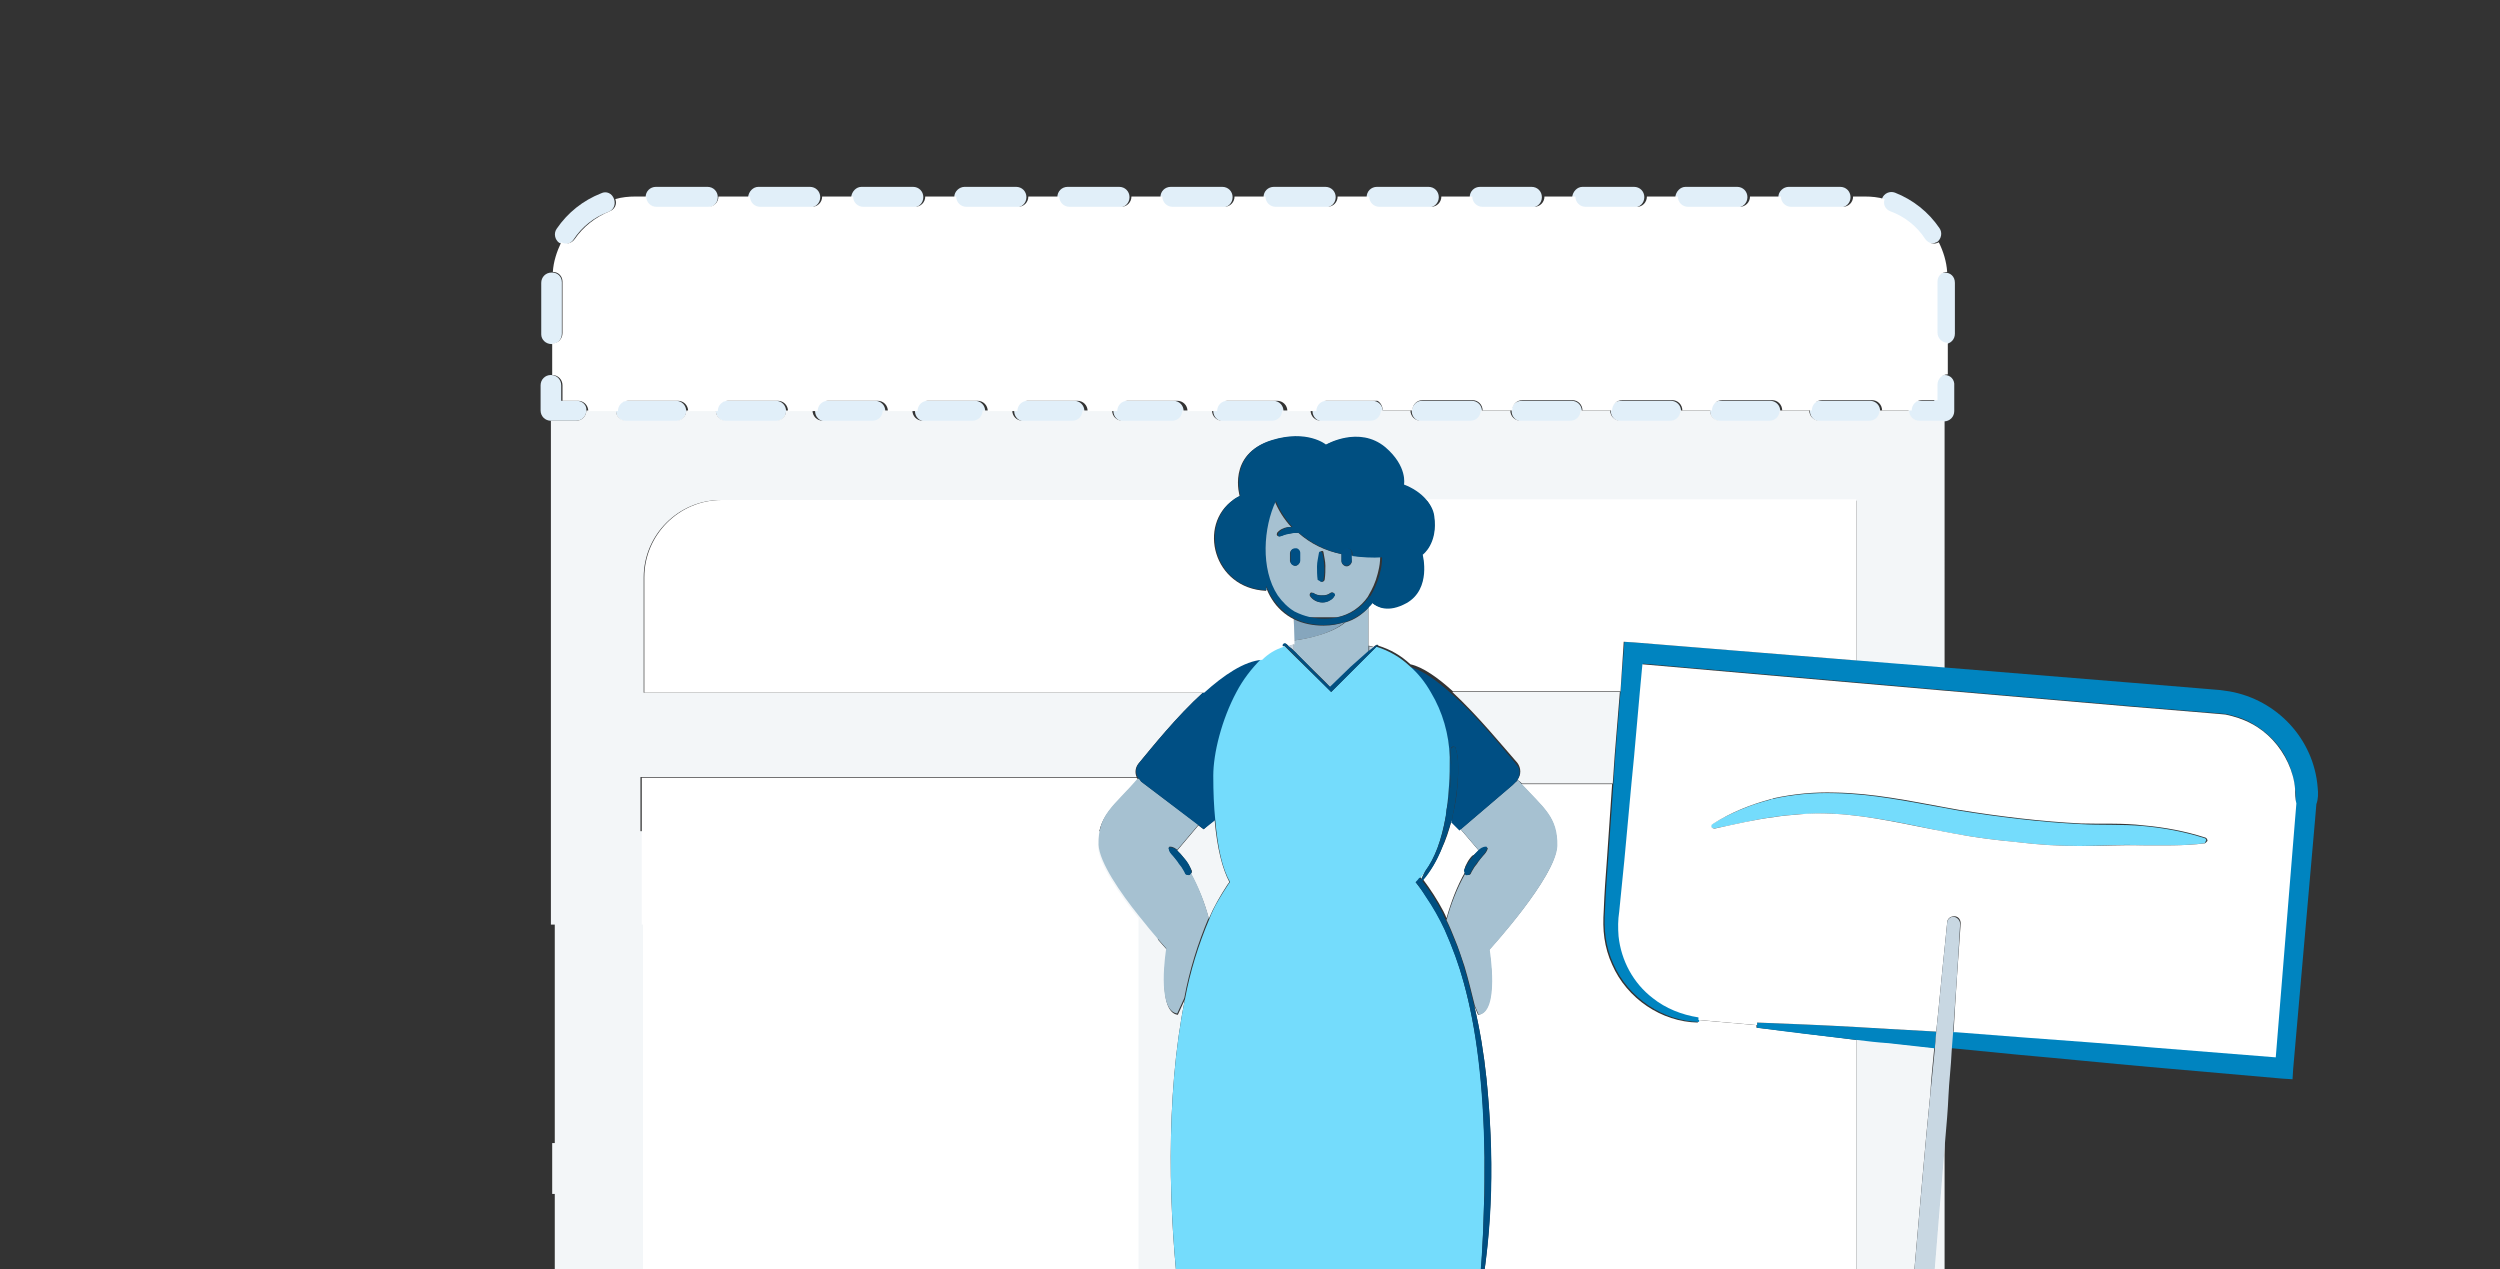 <svg id="Layer_1" xmlns="http://www.w3.org/2000/svg" viewBox="0 0 388 197"><rect x="0" y="0" width="388" height="197" fill="#333333" stroke="none"/><style>.st0{fill:#f3f6f8}.st1{fill:#fff}.st2{fill:none}.st3{fill:#e1eff9}.st5{fill:#c2f4ff}.st6{fill:#0084c0}.st8{fill:#a6c1d1}.st9{fill:#004f84}.st10{fill:#74dcfc}.st11{fill:#c8d7e2}.st12{fill:#004f81}</style><g id="Page-1"><g id="_x39_-domains"><g id="_x39_-registerYourOwnDomain" transform="translate(32 29)"><path id="Rectangle-4" class="st0" d="M54.1 100h93.6v90.7H54.1z"/><path id="Rectangle" class="st1" d="M67.8 105.4h70.3v72.2H67.8z"/><path id="Shape" class="st2" d="M167 217.2c-1 .6-4.1 1.9-7.6 3.1h7.3c.1-1.1.2-2.1.3-3.1z"/><path id="Shape_1_" class="st2" d="M262 206.7l1-13.2c.1-.9.1-1.8.2-2.8h-63.6l3.9 18.6c.2-.1.4 0 .6.1 6.8 6.7 12 9.4 11.9 10.9 15.1 0 30.2.1 45.3.2-.1-.2-.2-.4-.2-.6l.9-13.2z"/><path id="Shape_2_" class="st2" d="M195.3 216.2c.2 1.2.3 2.4.3 3.6 0 .2-.1.4-.3.4-.1 0-.3-.1-.3-.3-.3-1.3-.5-2.5-.7-3.8 0-.3-.1-.6-.1-.9-1.4-1.5-1.6-3.6-.6-6.6-1.6-6.4-4-9.1-6.4-17.9h-16.7c.4 6.7-1 12.5-1.7 19 1.1 3 .9 4.9-.4 6.4 0 .3-.1.6-.1.9-.1 1.1-.3 2.2-.6 3.3 13 0 26.1.1 39.1.1-4.9-1.3-10.1-3.3-11.5-4.2z"/><path id="Shape_3_" class="st2" d="M291.4 196.9c1.9-.2 3.4-1.9 3.3-3.6 0-.9-.4-1.6-1-2.3-.6-.6-1.4-.9-2.3-.9-1.7 0-3.2 1.4-3.2 3.1-.2 1.8 1.2 3.5 3.2 3.7z"/><path id="Shape_4_" class="st3" d="M57.5 33.2h-2.4v-2.4c0-.9-.7-1.6-1.6-1.6-.9 0-1.6.7-1.6 1.6v3.9c0 .9.7 1.6 1.6 1.6h3.9c.9 0 1.6-.7 1.6-1.6.1-.8-.6-1.5-1.5-1.5z"/><path id="Shape_5_" class="st3" d="M69.8 0h8c.9 0 1.6.7 1.6 1.6 0 .9-.7 1.6-1.6 1.6h-8c-.9 0-1.6-.7-1.6-1.6 0-.9.7-1.6 1.6-1.6z"/><path id="Shape_6_" class="st3" d="M269.8 13.3c-.9 0-1.6.7-1.6 1.5v8c0 .9.7 1.6 1.6 1.6s1.6-.7 1.6-1.6v-7.9c0-1-.7-1.6-1.6-1.6z"/><path id="Shape_7_" class="st3" d="M63.3 1.9C63 1 62.1.6 61.3 1c-2.8 1.1-5.2 3-6.9 5.5-.5.7-.3 1.7.4 2.2h.1c.7.4 1.6.2 2.1-.5 1.3-2 3.2-3.5 5.4-4.3.8-.3 1.2-1.1.9-2z"/><path id="Shape_8_" class="st3" d="M53.6 24.4c.9 0 1.6-.7 1.6-1.6v-8c0-.9-.7-1.5-1.5-1.5h-.1c-.9 0-1.6.7-1.6 1.6v8c0 .8.7 1.5 1.6 1.5z"/><path id="Shape_9_" class="st3" d="M197.7 0h8c.9 0 1.6.7 1.6 1.6 0 .9-.7 1.6-1.6 1.6h-8c-.9 0-1.6-.7-1.6-1.6 0-.9.7-1.6 1.6-1.6z"/><path id="Shape_10_" class="st3" d="M165.7 0h8c.9 0 1.6.7 1.6 1.6 0 .9-.7 1.6-1.6 1.6h-8c-.9 0-1.6-.7-1.6-1.6 0-.9.7-1.6 1.6-1.6z"/><path id="Shape_11_" class="st3" d="M181.7 0h8c.9 0 1.6.7 1.6 1.6 0 .9-.7 1.6-1.6 1.6h-8c-.9 0-1.6-.7-1.6-1.6 0-.9.7-1.6 1.6-1.6z"/><path id="Shape_12_" class="st3" d="M266.4 8.1c.5.7 1.4.9 2.1.5h.1c.7-.5.9-1.5.4-2.2-1.7-2.5-4.1-4.4-6.9-5.5-.8-.3-1.7.1-2 .9v.1c-.3.8.2 1.6.9 1.9 2.2.9 4.1 2.4 5.4 4.3z"/><path id="Shape_13_" class="st3" d="M213.6 0h8c.9 0 1.6.7 1.6 1.6 0 .9-.7 1.6-1.6 1.6h-8c-.9 0-1.6-.7-1.6-1.6.1-.9.8-1.6 1.6-1.6z"/><path id="Shape_14_" class="st3" d="M245.6 0h8c.9 0 1.6.7 1.6 1.6 0 .9-.7 1.6-1.6 1.6h-8c-.9 0-1.6-.7-1.6-1.6 0-.9.8-1.6 1.6-1.6z"/><path id="Shape_15_" class="st3" d="M229.6 0h8c.9 0 1.6.7 1.6 1.6 0 .9-.7 1.6-1.6 1.6h-8c-.9 0-1.6-.7-1.6-1.6.1-.9.8-1.6 1.6-1.6z"/><path id="Shape_16_" class="st3" d="M133.7 0h8c.9 0 1.6.7 1.6 1.6 0 .9-.7 1.6-1.6 1.6h-8c-.9 0-1.6-.7-1.6-1.6 0-.9.7-1.6 1.6-1.6z"/><path id="Shape_17_" class="st3" d="M149.7 0h8c.9 0 1.6.7 1.6 1.6 0 .9-.7 1.6-1.6 1.6h-8c-.9 0-1.6-.7-1.6-1.6 0-.9.7-1.6 1.6-1.6z"/><path id="Shape_18_" class="st3" d="M85.7 0h8c.9 0 1.6.7 1.6 1.6 0 .9-.7 1.6-1.6 1.6h-8c-.9 0-1.6-.7-1.6-1.6.1-.9.8-1.6 1.6-1.6z"/><path id="Shape_19_" class="st3" d="M117.7 0h8c.9 0 1.6.7 1.6 1.6 0 .9-.7 1.6-1.6 1.6h-8c-.9 0-1.6-.7-1.6-1.6 0-.9.8-1.6 1.6-1.6z"/><path id="Shape_20_" class="st3" d="M101.7 0h8c.9 0 1.6.7 1.6 1.6 0 .9-.7 1.6-1.6 1.6h-8c-.9 0-1.6-.7-1.6-1.6.1-.9.8-1.6 1.6-1.6z"/><path id="Shape_21_" class="st3" d="M269.8 29.2c-.9 0-1.6.7-1.6 1.6v2.4h-2.4c-.9 0-1.6.7-1.6 1.6 0 .9.7 1.6 1.6 1.6h3.9c.9 0 1.6-.7 1.6-1.6v-3.9c.1-1-.6-1.7-1.5-1.7.1 0 .1 0 0 0z"/><path id="Shape_22_" class="st3" d="M80.7 33.2h7.7c.9 0 1.6.7 1.6 1.6 0 .9-.7 1.6-1.6 1.6h-7.7c-.9 0-1.6-.7-1.6-1.6 0-1 .7-1.6 1.6-1.6z"/><path id="Shape_23_" class="st3" d="M235 33.2h7.7c.9 0 1.6.7 1.6 1.6 0 .9-.7 1.6-1.6 1.6H235c-.9 0-1.6-.7-1.6-1.6.1-1 .8-1.6 1.6-1.6z"/><path id="Shape_24_" class="st3" d="M250.5 33.2h7.7c.9 0 1.6.7 1.6 1.6 0 .9-.7 1.6-1.6 1.6h-7.7c-.9 0-1.6-.7-1.6-1.6 0-1 .7-1.6 1.6-1.6z"/><path id="Shape_25_" class="st3" d="M188.7 33.2h7.7c.9 0 1.6.7 1.6 1.6 0 .9-.7 1.6-1.6 1.6h-7.7c-.9 0-1.6-.7-1.6-1.6.1-1 .8-1.6 1.6-1.6z"/><path id="Shape_26_" class="st3" d="M65.2 33.2h7.7c.9 0 1.6.7 1.6 1.6 0 .9-.7 1.6-1.6 1.6h-7.7c-.9 0-1.6-.7-1.6-1.6.1-1 .8-1.6 1.6-1.6z"/><path id="Shape_27_" class="st3" d="M219.6 33.2h7.7c.9 0 1.6.7 1.6 1.6 0 .9-.7 1.6-1.6 1.6h-7.7c-.9 0-1.6-.7-1.6-1.6 0-1 .7-1.6 1.6-1.6z"/><path id="Shape_28_" class="st3" d="M204.2 33.2h7.7c.9 0 1.6.7 1.6 1.6 0 .9-.7 1.6-1.6 1.6h-7.7c-.9 0-1.6-.7-1.6-1.6 0-1 .7-1.6 1.6-1.6z"/><path id="Shape_29_" class="st3" d="M142.4 33.2h7.7c.9 0 1.6.7 1.6 1.6 0 .9-.7 1.6-1.6 1.6h-7.7c-.9 0-1.6-.7-1.6-1.6 0-1 .8-1.6 1.6-1.6z"/><path id="Shape_30_" class="st3" d="M173.3 33.2h7.7c.9 0 1.6.7 1.6 1.6 0 .9-.7 1.6-1.6 1.6h-7.7c-.9 0-1.6-.7-1.6-1.6 0-1 .7-1.6 1.6-1.6z"/><path id="Shape_31_" class="st3" d="M127 33.2h7.7c.9 0 1.6.7 1.6 1.6 0 .9-.7 1.6-1.6 1.6H127c-.9 0-1.6-.7-1.6-1.6 0-1 .7-1.6 1.6-1.6z"/><path id="Shape_32_" class="st3" d="M96.1 33.2h7.7c.9 0 1.6.7 1.6 1.6 0 .9-.7 1.6-1.6 1.6h-7.7c-.9 0-1.6-.7-1.6-1.6.1-1 .7-1.6 1.6-1.6z"/><path id="Shape_33_" class="st3" d="M111.6 33.2h7.7c.9 0 1.6.7 1.6 1.6 0 .9-.7 1.6-1.6 1.6h-7.7c-.9 0-1.6-.7-1.6-1.6 0-1 .7-1.6 1.6-1.6z"/><path id="Shape_34_" class="st3" d="M157.9 33.2h7.7c.9 0 1.6.7 1.6 1.6 0 .9-.7 1.6-1.6 1.6h-7.7c-.9 0-1.6-.7-1.6-1.6 0-1 .7-1.6 1.6-1.6z"/><path id="Shape_35_" class="st1" d="M88.7 114.4c.5 0 1 0 1.5.1 2.2.4 3.9 2.1 4.3 4.3.1.8.1 1.3.1 1.9l.1 3.6.3 7.1.3 7.1v1h5.5c.7 0 1.4.3 1.9.9.3.3.4.7.4 1.1v.7l.1 1.4.1 2.8c.1 3.4.2 6.8.2 10.1l28.1.2c.3 0 .4.2.4.4l-.2 12.9h-.1c.3 2.5.4 4.9.5 7.4h12.5v-63.9c-2.9-3.6-6.2-8.4-6.3-11.1-.1-4.8 2.4-6.1 6.1-10.3l.2.1v-.1c-.1-.1-.2-.2-.3-.4H67.6v22.8l21.1-.1c-.1 0-.1 0 0 0z"/><path id="Shape_36_" class="st0" d="M59.3 151.9v-3.4c-1.9 0-3.7-.1-5.6-.1v7.9h7.5c-1.3-1.1-2-2.7-1.9-4.4z"/><path id="Shape_37_" class="st0" d="M268.2 133.6l-7.2-.8c-1.6-.2-3.3-.4-4.9-.5v45.8H197l2.7 12.6h63.6c.6-7.9 1.3-15.8 1.9-23.7.8-8.8 1.5-17.6 2.4-26.4.1-2.3.4-4.6.6-7z"/><path id="Shape_38_" class="st0" d="M265.9 36.3c-.9 0-1.6-.7-1.6-1.6h-4.6c0 .9-.7 1.6-1.6 1.6h-7.7c-.9 0-1.6-.7-1.6-1.6h-4.6c0 .9-.7 1.6-1.6 1.6H235c-.9 0-1.6-.7-1.6-1.6h-4.6c0 .9-.7 1.6-1.6 1.6h-7.7c-.9 0-1.6-.7-1.6-1.6h-4.6c0 .9-.7 1.6-1.6 1.6H204c-.9 0-1.6-.7-1.6-1.6h-4.6c0 .9-.7 1.6-1.6 1.6h-7.7c-.9 0-1.6-.7-1.6-1.6h-4.6c0 .9-.7 1.6-1.6 1.6H173c-.9 0-1.6-.7-1.6-1.6H167c0 .9-.7 1.6-1.6 1.6h-7.7c-.9 0-1.6-.7-1.6-1.6h-4.6c0 .9-.7 1.6-1.6 1.6h-7.7c-.9 0-1.6-.7-1.6-1.6H136c0 .9-.7 1.6-1.6 1.6h-7.7c-.9 0-1.6-.7-1.6-1.6h-4.6c0 .9-.7 1.6-1.6 1.6h-7.7c-.9 0-1.6-.7-1.6-1.6H105c0 .9-.7 1.6-1.6 1.6h-7.7c-.9 0-1.6-.7-1.6-1.6H90c0 .9-.7 1.6-1.6 1.6h-7.7c-.9 0-1.6-.7-1.6-1.6h-4.6c0 .9-.7 1.6-1.6 1.6h-7.7c-.9 0-1.6-.7-1.6-1.6H59c0 .9-.7 1.6-1.6 1.6h-3.9v78.2h13.9V91.6h77c-.3-.7-.2-1.5.3-2.1 2-2.4 5.9-7.3 10-11H67.9V60.6c0-6.6 5.4-12 12-12h79.5c.3-.3.7-.4 1-.6 0 0-2-6.5 4.9-8.6 5.5-1.7 8.4.7 8.4.7s5.2-3 9.2.4c3.5 3 2.9 5.8 2.9 5.8 1.4.5 2.5 1.3 3.5 2.4h66.8v25l13.7 1.1V36.3h-3.9z"/><path id="Shape_39_" class="st0" d="M184.3 180.1c-.3-.6-.5-1.3-.8-2H170c-.8 3.7-.6 5.8 0 9.5.2 1.1.3 2.1.3 3.1H187c-.5-2-1.1-4.2-1.6-6.9-.1-1.2-.5-2.5-1.1-3.7z"/><path id="Shape_40_" class="st0" d="M203.5 92c.3.2.5.4.7.6h14.1l.3-4.4.8-9.8h-26c3.9 3.6 7.9 8.5 10.1 11 .6.8.6 1.9 0 2.6z"/><path id="Shape_41_" class="st0" d="M266.2 190.8h3.6v-43.1c-.5 6.5-1.1 13.1-1.6 19.6-.6 7.8-1.3 15.7-2 23.5z"/><path id="Shape_42_" class="st0" d="M154.8 99.7l-.8-.6-3.3 3.9.1.1c.3.3.6.6.9 1 .3.4.5.7.8 1.1l.3.6c.1.2.3.4.1.7l-.1.1c1.2 2.2 2.2 4.6 2.8 7 .8-1.9 1.8-3.6 2.9-5.3.1-.1.2-.3.3-.4-1.1-2.1-1.9-5.2-2.3-9.7l-1.7 1.5z"/><path id="Shape_43_" class="st0" d="M155.5 174.5c-2.1 0-4.2.1-6.3-.2-.2 0-.3-.2-.3-.4 0-.1.1-.3.3-.3.6-.1 1.3-.1 1.9-.1-1.7-13.5-2.3-32.2.8-47.4l-1.1 2.4c-3.3-.4-1.7-10.1-1.7-10.1s-1.9-2.1-4.2-5v63.9h-12.5c.1 1.8.1 3.5.1 5.3l.1 8.1h26.3c-.4-5.6-.8-11.4-1.2-16.3l-2.2.1z"/><path id="Shape_44_" d="M324.4 221.4c-11.3-.2-22.5-.4-33.8-.5 0 .1-.1.3-.1.4-.1.6-.6 1-1.2.9-.5-.1-.8-.4-.9-.9v-.5l-7-.1v.5c0 .6-.5 1-1.1 1-.5 0-.9-.4-1-.9 0-.2 0-.4-.1-.6-5.4 0-10.7-.1-16.1-.1-.3.5-.9.6-1.4.3l-.3-.3c-15.1-.1-30.2-.2-45.3-.2 0 .1-.1.3-.1.4-1 1.3-5 .7-9.2-.4-13 0-26.1-.1-39.1-.1 0 .2-.1.4-.1.5 0 .2-.2.3-.4.3-.1 0-.3-.2-.3-.3v-.5h-7.3c-5.2 1.7-11.2 3.1-12.5 1.4-.3-.4-.1-.8.4-1.4h-15.3v.5c0 .1-.2.3-.4.3-.1 0-.3-.1-.3-.3v-.5l-49.8.1c-13.6.1-27.1.2-40.7.4 0 .2-.2.3-.4.3-.1 0-.3-.1-.3-.3-4.8.1-9.7.1-14.5.3-1.8 0-3.5.1-5.2.1h-2.1c-1.6 0-3.1.1-4.7.1-4.4.1-8.7.2-13.1.4-.2 0-.3.2-.3.4 0 .1.1.3.3.3 27 .9 54 1 80.9 1.3l80.9.2c54-.2 107.9-.1 161.9-1.1.4 0 .6-.3.6-.6.1-.5-.2-.7-.6-.8z" fill="#e9eff4"/><path id="Shape_45_" class="st1" d="M197.4 103.1l.1-.1-2.9-3.4-1.3-1.3c-.4 1.5-.9 3.1-1.6 4.5-.7 1.7-1.6 3.3-2.8 4.6 0 0-.1.1-.1 0 1.2 1.6 2.3 3.3 3.2 5 .2.4.4.8.5 1.1.7-2.5 1.6-4.9 2.9-7.2l-.1-.1c-.1-.3.1-.5.1-.7l.3-.6c.2-.4.5-.8.8-1.1.3-.1.6-.4.9-.7z"/><path id="Shape_46_" class="st5" d="M187.6 107.8z"/><path id="Shape_47_" class="st1" d="M240.6 130.5v-.4l-9.1-.8v.4c-5.6-.1-11-3.7-13.3-9-.6-1.3-1-2.7-1.2-4.1s-.2-2.8-.1-4.3c.1-2.7.3-5.4.5-8l.8-11.6h-14.1c3.4 3.7 5.6 5.1 5.5 9.6-.1 4.8-10.5 16.1-10.5 16.1s1.6 9.6-1.7 10.1l-.6-1.4c.9 3.8 1.5 7.5 1.9 11.3 1.2 11.8 1 23.7-1.2 35.3.8 0 1.6 0 2.4.1.1 0 .2.1.2.2s-.1.2-.2.2c-1.2.1-2.5.1-3.7.2l.8 3.9h59.1v-45.9c-5.1-.6-10.3-1.3-15.5-1.9z"/><path id="Shape_48_" class="st5" d="M188.6 107.4l.6-1.3c-.3.4-.5.7-.8 1 .1.1.2.3.2.3z"/><path id="Shape_49_" class="st5" d="M174.5 174.5h-3.7c-.2 1.3-.4 2.5-.6 3.6v.1h13.5c-.4-1.2-.8-2.4-1-3.7h-8.2z"/><path id="Shape_50_" class="st6" d="M327.7 93.2c-.6-7.5-6.3-13.6-13.7-14.9l-1.4-.2-1.2-.1-2.4-.2-9.7-.8-29.4-2.4-13.7-1.1-34.5-2.8-1.6-.1-.1 1.6-.5 6.2-.8 9.8-.3 4.4-.8 11.6c-.2 2.7-.4 5.4-.5 8-.1 1.4-.1 2.9.1 4.3s.6 2.8 1.2 4.1c2.3 5.3 7.8 8.9 13.3 9v-.8c-2.6-.4-5-1.4-7.1-3-3-2.4-4.9-5.8-5.3-9.6-.1-1.3 0-2.5.1-3.8.3-2.7.6-5.3.8-8l1.1-11.9.4-4.1.9-10.1.4-4.3 33.2 2.9 13.7 1.2 29.1 2.5 9.7.8 2.4.2 1.2.1 1.1.1c1.4.3 2.8.7 4 1.4 2.5 1.4 4.6 3.5 5.7 6.1.6 1.3.9 2.7 1.1 4.1.1.7.1 1.4 0 2.1l-.2 2.4-3 37-18.9-1.5c-6.8-.6-13.7-1.1-20.5-1.6l-10.3-.7h-.4c0 .4-.1.9-.1 1.3s-.1.9-.1 1.3h.4l10.2 1c6.8.6 13.6 1.3 20.4 1.9l20.5 1.8 1.6.1.1-1.6 3.4-38.7.2-2.4c.3-.8.3-1.7.2-2.6z"/><path id="Shape_51_" class="st6" d="M256.2 130.4c-5.2-.3-10.3-.5-15.5-.7v.8c5.2.7 10.3 1.3 15.5 1.9 1.6.2 3.3.4 4.9.5l7.2.8c0-.4.1-.8.1-1.3 0-.4.1-.8.1-1.3l-7.2-.4c-1.8-.1-3.5-.2-5.1-.3z"/><path id="Shape_52_" d="M173.4 68.1c-1.6 0-3.2-.3-4.6-1v3.3s5.3-.5 8-2.9c-1 .4-2.2.6-3.4.6z" fill="#86a6bd"/><path id="Shape_53_" class="st8" d="M168.8 70.4V72l.7.7 1.8 1.8c1.1 1.1 2.2 2.1 3.2 3.2l3.2-3.1c.9-.9 1.8-1.6 2.7-2.4v-6.9c-1 1.1-2.2 1.9-3.6 2.3-2.7 2.2-7.9 2.8-8 2.8z"/><path id="Shape_54_" class="st8" d="M177.8 58.1c0 .4-.4.8-.8.8s-.8-.4-.8-.8V57c-2.5-.5-4.8-1.6-6.7-3.3-.4 0-.9 0-1.3.1-.5 0-.9.2-1.4.4h-.1c-.2.1-.4 0-.5-.1s0-.3 0-.4c.4-.5 1-.8 1.7-.9h.5c-1.1-1.2-2-2.6-2.6-4.1v.1c-1.8 4-2.4 10.5.3 14.6.6 1 1.5 1.9 2.6 2.5.8.5 1.6.8 2.5.9h4.3c2-.4 3.7-1.6 4.8-3.2 0-.1.1-.1.1-.2.6-1 1.1-2.1 1.4-3.3l.1-.4c.2-.8.3-1.5.3-2.3-1.5.1-3.1 0-4.6-.2l.2.9zm-4.9-1.4c0-.1.2-.2.3-.2s.2.1.2.2c.1.7.3 1.4.3 2.1 0 .7 0 1.4-.1 2.1 0 .2-.2.4-.4.4s-.4-.2-.4-.4c-.1-.7-.2-1.4-.1-2.1-.1-.7 0-1.4.2-2.1zm-4.7 1.4v-1.2c0-.4.4-.8.8-.7.4 0 .7.3.7.7v1.2c0 .4-.4.8-.8.7-.3-.1-.6-.4-.7-.7zm6.9 5.3c-.1.4-.4.6-.8.8-.3.2-.7.3-1.1.3-.8 0-1.5-.4-1.9-1-.1-.2 0-.4.1-.5s.3 0 .3 0h.1c.4.3.9.4 1.4.4s.9-.1 1.3-.4c.2-.1.4-.1.5.1.1.1.1.2.1.3z"/><path id="Shape_55_" class="st8" d="M197 178.2l-.8-3.9c-3 .1-6 .2-9 .2h-4.6c.3 1.3.6 2.5 1 3.7.2.7.5 1.3.8 2 .6 1.2 1 2.5 1.2 3.8.5 2.7 1.1 4.9 1.6 6.9 2.4 8.8 4.8 11.5 6.4 17.9 0 0 4 3 6.8 2.8 1.3-.1 2.8-.8 2.8-1.5 0-.3.2-.4.4-.5l-3.9-18.6-2.7-12.8z"/><path id="Shape_56_" class="st8" d="M170.1 178.1c.3-1.1.5-2.3.6-3.6h-13.3c.4 4.9.9 10.6 1.2 16.3.5 7.5.8 14.8.7 19.7.1.1.2.2.2.4 0 .7 1.6 1.4 2.8 1.5 2.8.3 6.2-2.5 6.2-2.5.7-6.6 2.2-12.3 1.7-19-.1-1-.2-2-.3-3.1-.6-3.8-.8-5.8 0-9.5l.2-.2z"/><path id="Shape_57_" class="st8" d="M198.9 102.7c-.1.4-.4.8-.7 1.1-.3.3-.5.6-.8 1-.2.4-.5.6-.7 1l-.3.5c-.1.2-.1.4-.4.5h-.1c-.2 0-.4 0-.5-.2-1.3 2.3-2.2 4.7-2.9 7.2.5 1 .9 2 1.3 3 .6 1.4 1 2.8 1.5 4.2.6 2 1.1 4.1 1.6 6.1l.6 1.4c3.3-.4 1.7-10.1 1.7-10.1s10.3-11.3 10.5-16.1c.1-4.5-2.1-5.9-5.5-9.6-.2-.2-.4-.4-.6-.7-.1.1-.2.3-.4.4l-.3.3-8.2 7 2.9 3.4-.1.1c.3-.4.8-.6 1.2-.6.1-.1.2 0 .2.1-.1 0-.1 0 0 0z"/><path id="Shape_58_" class="st8" d="M152.4 106.8c-.4-.1-.4-.3-.5-.5l-.3-.5c-.2-.4-.5-.7-.7-1-.3-.3-.5-.6-.8-1-.3-.3-.6-.7-.7-1.1 0-.1 0-.2.1-.3h.1c.5 0 .9.3 1.2.6l-.1-.1L154 99l-8.9-6.7c-.1-.1-.1-.2-.2-.3l-.1-.1-.2-.1c-3.7 4.3-6.2 5.5-6.1 10.3.1 2.7 3.4 7.5 6.3 11.1 2.2 2.8 4.2 5 4.2 5s-1.6 9.6 1.7 10.1l1.1-2.4c.8-4.3 2.1-8.5 3.8-12.5-.7-2.5-1.6-4.8-2.8-7 0 .3-.2.5-.4.4z"/><path id="Shape_59_" class="st9" d="M154.8 99.7l1.9-1.5c-.2-2-.3-4.2-.3-6.8 0-3.5 1.3-8.7 3.6-13 1-1.9 2.3-3.6 3.8-5.1-2.8.2-5.9 2.3-9 5.1-4.2 3.8-8 8.6-10 11-.5.6-.6 1.4-.3 2.1.1.1.1.3.3.4l.1.1c.1.1.1.2.2.3l8.8 6.7.9.7z"/><path id="Shape_60_" class="st9" d="M192.5 96.6c.3-1.3.5-2.6.6-3.9v-.4l.1-1.3v-1.3c0-.9-.2-1.7 0-2.6.1-.2.3-.3.5-.2.1 0 .2.1.2.2.3.9.4 1.8.4 2.7v1.4l-.1 1.4v.3c-.1 1.6-.4 3.3-.8 4.9v.2c0 .1-.1.3-.1.4s0 .1-.1.2l1.3 1.3 8.2-7 .3-.3.4-.4c.6-.8.6-1.8 0-2.5-2.2-2.6-6.1-7.5-10.1-11-2.3-2.1-4.7-3.8-6.6-4.2 1.3 1.2 2.5 2.6 3.4 4.2 1.8 3 2.8 6.5 2.9 10 0 1.5 0 2.9-.1 4.3-.1 1.1-.2 2.4-.4 3.6z"/><path id="Shape_61_" class="st9" d="M162.5 212.3c-1.3-.1-2.8-.8-2.8-1.5 0-.1-.1-.3-.2-.4-.2-.2-.6-.2-.8 0-5.5 5.4-10 8.2-11.4 9.9-.5.6-.6 1-.4 1.4 1.3 1.6 7.3.3 12.5-1.4 3.5-1.1 6.6-2.5 7.6-3.1h.1c.4-.3.8-.6 1.1-1 1.3-1.4 1.5-3.3.4-6.4.1 0-3.3 2.8-6.1 2.5z"/><path id="Shape_62_" class="st9" d="M204.1 209.5c-.2-.2-.6-.2-.8 0-.1.1-.1.2-.1.4 0 .7-1.6 1.4-2.8 1.5-2.8.3-6.8-2.8-6.8-2.8-1.1 3-.8 5.1.6 6.6.4.4.7.7 1.1 1h.1c1.3.8 6.4 2.9 11.3 4.1 4.2 1.1 8.2 1.7 9.2.4.1-.1.1-.2.1-.4.2-1.4-5-4.1-11.9-10.8z"/><path id="Shape_63_" class="st9" d="M169 58.8c.4 0 .8-.4.8-.8v-1.2c0-.4-.4-.8-.8-.7-.4 0-.7.3-.7.7V58c-.1.5.3.8.7.8z"/><path id="Shape_64_" class="st9" d="M177 58.8c.4 0 .8-.4.8-.8v-1.2c0-.4-.4-.8-.8-.8s-.8.4-.8.8V58c0 .5.4.8.8.8z"/><path id="Shape_65_" class="st10" d="M192.2 115.2c-.8-1.8-1.8-3.5-2.9-5.1-.5-.8-1.1-1.5-1.6-2.2h.1c.3-.2.5-.4.6-.7.3-.3.6-.7.8-1 1.5-2 2.5-4.8 3.2-8.6 0-.3.1-.6.1-.9.2-1.2.3-2.5.4-3.9.1-1.3.1-2.8.1-4.3-.1-3.5-1.1-7-2.9-10-.9-1.6-2-3-3.4-4.2-1.4-1.3-3.1-2.3-5-2.9h-.1l-.2.2-1 1-5.8 5.8-.3-.3-5.5-5.4-1.4-1.4-.1-.1c-.1 0-.2.1-.3.1-1.2.4-2.3 1.1-3.3 2-1.5 1.5-2.8 3.2-3.8 5.1-2.3 4.3-3.6 9.5-3.6 13 0 2.6.1 4.8.3 6.8.4 4.5 1.1 7.6 2.3 9.7-.1.1-.2.3-.3.4-1.1 1.7-2.2 3.4-2.9 5.3-1.7 4-3 8.2-3.8 12.5-3.1 15.1-2.5 33.9-.8 47.4 0 .1 0 .3.1.5h46.2v-.1c.5-5.5.8-10.6.9-15.4.1-2.8.1-5.4.1-7.9-.1-11.4-1.3-20.1-3.2-27-.8-3-1.8-5.7-3-8.4z"/><path id="Shape_66_" class="st10" d="M310.2 101.1c-3.1-1-6.3-1.6-9.6-1.9-3.3-.3-6.6-.1-9.7-.3-6.2-.3-12.7-1.1-18.9-2.1-.7-.1-1.5-.3-2.2-.4-5.6-1-11.2-2.2-17.1-2.3-3.2-.1-6.5.2-9.6.9-.1 0-.2 0-.3.1-3.2.8-6.3 2.1-9.1 3.8-.2.1-.2.4-.1.5.1.1.3.2.4.2 3.2-.6 6.2-1.4 9.3-1.8 1.2-.2 2.5-.3 3.7-.4 1.9-.1 3.7-.2 5.6-.1 5.7.3 11.4 1.6 17.2 2.8.5.1 1 .2 1.6.3 3.2.6 6.5 1 9.6 1.3 3.3.4 6.5.6 9.8.6s6.4-.3 9.6-.1c3.2 0 6.4.1 9.6-.3.1 0 .3-.1.3-.3.2-.2.1-.4-.1-.5z"/><path id="Shape_67_" class="st1" d="M182.6 34.7h4.6c0-.9.7-1.6 1.6-1.6h7.7c.9 0 1.6.7 1.6 1.6h4.6c0-.9.7-1.6 1.6-1.6h7.7c.9 0 1.6.7 1.6 1.6h4.6c0-.9.7-1.6 1.6-1.6h7.7c.9 0 1.6.7 1.6 1.6h4.6c0-.9.7-1.6 1.6-1.6h7.7c.9 0 1.6.7 1.6 1.6h4.6c0-.9.7-1.6 1.6-1.6h7.7c.9 0 1.6.7 1.6 1.6h4.6c0-.9.7-1.6 1.6-1.6h2.4v-2.4c0-.9.7-1.6 1.6-1.6v-4.9c-.9 0-1.6-.7-1.6-1.6v-7.9c0-.9.7-1.5 1.5-1.5-.1-1.6-.6-3.2-1.3-4.6-.7.4-1.6.2-2.1-.5-1.3-2-3.2-3.5-5.4-4.3-.8-.3-1.2-1.1-.9-1.9-1-.3-2-.4-3.1-.4h-1.8c0 .9-.7 1.6-1.6 1.6h-8c-.9 0-1.6-.7-1.6-1.6h-4.8c0 .9-.7 1.6-1.6 1.6h-8c-.9 0-1.6-.7-1.6-1.6h-4.8c0 .9-.7 1.6-1.5 1.6h-8c-.9 0-1.6-.7-1.6-1.6h-4.8c0 .9-.7 1.6-1.6 1.6h-8c-.9 0-1.6-.7-1.6-1.6h-4.8c0 .9-.7 1.6-1.6 1.6h-8c-.9 0-1.6-.7-1.6-1.6h-4.9c0 .9-.7 1.6-1.6 1.6h-8c-.9 0-1.6-.7-1.6-1.6h-4.8c0 .9-.7 1.6-1.6 1.6h-8c-.9 0-1.6-.7-1.6-1.6h-4.8c0 .9-.7 1.6-1.6 1.6h-8c-.9 0-1.6-.7-1.6-1.6h-4.8c0 .9-.7 1.6-1.6 1.6h-8c-.9 0-1.6-.7-1.6-1.6h-4.8c0 .9-.7 1.6-1.6 1.6h-8c-.9 0-1.6-.7-1.6-1.6h-4.8c0 .9-.7 1.6-1.6 1.6h-8c-.9 0-1.6-.7-1.6-1.6h-4.9c0 .9-.7 1.6-1.6 1.6h-8c-.9 0-1.6-.7-1.6-1.6h-1.7c-1 0-2.1.1-3.1.4.3.8-.1 1.6-.9 1.9-2.2.9-4.1 2.4-5.4 4.3-.5.7-1.4.9-2.1.5-.7 1.5-1.2 3-1.3 4.6.9 0 1.5.7 1.5 1.5v8c0 .9-.7 1.6-1.6 1.6v4.9c.9 0 1.6.7 1.6 1.6v2.4h2.4c.9 0 1.6.7 1.6 1.6h4.6c0-.9.7-1.6 1.6-1.6h7.7c.9 0 1.6.7 1.6 1.6h4.6c0-.9.7-1.6 1.6-1.6h7.7c.9 0 1.6.7 1.6 1.6h4.6c0-.9.7-1.6 1.6-1.6h7.7c.9 0 1.6.7 1.6 1.6h4.6c0-.9.7-1.6 1.6-1.6h7.7c.9 0 1.6.7 1.6 1.6h4.6c0-.9.7-1.6 1.6-1.6h7.7c.9 0 1.6.7 1.6 1.6h4.6c0-.9.7-1.6 1.6-1.6h7.7c.9 0 1.6.7 1.6 1.6h4.6c0-.9.7-1.6 1.6-1.6h7.7c.9 0 1.6.7 1.6 1.6h4.5c0-.9.7-1.6 1.6-1.6h7.7c.3-.1 1 .6 1 1.5z"/><path id="Shape_68_" class="st1" d="M219.9 72.2l.1-1.6 1.6.1 34.5 2.8v-25h-66.8c.6.7 1 1.6 1.2 2.5.7 4.3-1.8 6-1.8 6s1.4 5.4-2.5 7.5c-2.9 1.6-4.6.6-5.3 0-.2.2-.4.4-.5.6v6.1c.3.1.5.1.8.2.1-.1.2-.2.4-.3.1-.1.2 0 .3 0v.1c1.9.6 3.5 1.5 5 2.9 1.9.4 4.3 2.1 6.6 4.2h26l.4-6.1z"/><path id="Shape_69_" class="st1" d="M168.8 67.1c-1.4-.7-2.6-1.8-3.4-3.1-.4-.6-.7-1.3-1-2 .1.5.1.7.1.7-8.3-.4-10.6-10.3-5.1-14.1H80c-6.6 0-12 5.4-12 12v17.9h86.9c3-2.7 6.2-4.9 9-5.1.9-.9 2-1.6 3.3-2 0-.1 0-.3.1-.4s.3-.1.4 0 .2.1.3.3l.9-.3v-.6l-.1-3.3z"/><path id="Shape_70_" class="st1" d="M324.2 93.5c-.1-1.4-.5-2.8-1.1-4.1-1.2-2.6-3.2-4.8-5.7-6.1-1.3-.7-2.6-1.1-4-1.4l-1.1-.1-1.2-.1-2.4-.2-9.7-.8-29.1-2.5-13.8-1.2-33.2-2.9-.4 4.3-.9 10.1-.4 4.1-1.1 11.9c-.3 2.7-.5 5.3-.8 8-.2 1.3-.2 2.5-.1 3.8.4 3.8 2.3 7.3 5.3 9.6 2 1.6 4.5 2.6 7.1 3v.4l9.1.8v-.4c5.2.2 10.3.4 15.5.7l5.1.3 7.2.4c.5-4.6.9-9.3 1.4-13.9l.3-3c0-.6.5-1 1.1-1s1 .5 1 1.1c-.4 5.6-.8 11.3-1.1 16.9h.4l10.3.8c6.8.5 13.7 1 20.5 1.6l18.8 1.5 3-37 .2-2.4c-.2-.7-.2-1.5-.2-2.2zm-14.1 8.4c-3.3.4-6.5.3-9.6.3-3.2-.1-6.2.1-9.6.1-3.3 0-6.6-.2-9.8-.6-3.2-.3-6.5-.7-9.6-1.3-.5-.1-1-.2-1.6-.3-5.8-1.1-11.5-2.5-17.2-2.8-1.9-.1-3.7-.1-5.6.1-1.2.1-2.5.2-3.7.4-3.1.4-6.1 1.1-9.3 1.8-.2 0-.4-.1-.5-.3 0-.1 0-.3.2-.4 2.8-1.8 5.8-3 9.1-3.9.1 0 .2 0 .3-.1 3.2-.7 6.4-1 9.6-.9 5.9.1 11.6 1.3 17.1 2.3.7.1 1.5.3 2.2.4 6.2 1 12.7 1.8 18.9 2.1 3.1.1 6.4-.1 9.7.3 3.3.3 6.5.9 9.6 1.9.2.1.3.3.3.5-.2.2-.3.4-.5.4z"/><path id="Shape_71_" class="st11" d="M271.3 113.3c-.6-.1-1.1.4-1.1.9l-.3 3c-.5 4.6-.9 9.3-1.4 13.9 0 .4-.1.8-.1 1.3 0 .4-.1.8-.1 1.3-.2 2.3-.5 4.7-.7 7-.9 8.8-1.6 17.6-2.4 26.4-.7 7.9-1.3 15.8-1.9 23.7-.1.9-.1 1.8-.2 2.8l-1 13.2-.9 13.3c0 .6.4 1.1 1 1.1.4 0 .7-.1.9-.4.1-.1.2-.3.2-.5l1.4-13.2 1.3-13.2.3-3c.7-7.8 1.4-15.6 2-23.4.5-6.5 1.1-13.1 1.6-19.6.2-2.3.4-4.5.5-6.8s.4-4.6.5-7c0-.4.1-.9.1-1.3s.1-.9.1-1.3c.4-5.6.8-11.3 1.1-16.9.1-.7-.4-1.2-.9-1.3z"/><path id="Shape_72_" class="st11" d="M295.5 206.7c-2.3 1.6-4.2 3.8-5.5 6.4-1.3 2.4-1.9 5.2-1.6 7.9v.5c.1.6.6 1 1.2.9.5-.1.8-.4.9-.9 0-.1.1-.3.1-.4.4-2.3 1.1-4.5 2.2-6.5 1.1-2.2 2.7-4.1 4.2-6.3.3-.5.2-1.2-.3-1.5-.4-.3-.8-.3-1.2-.1z"/><path id="Shape_73_" class="st11" d="M291.4 199c1.5.1 3.1-.5 4.2-1.5 2.4-2.3 2.5-6.1.3-8.5l-.1-.1c-1.1-1.2-2.7-1.8-4.4-1.9-3.3-.1-6.1 2.6-6.2 5.9 0 1.6.6 3.3 1.8 4.4-1.3 1.5-2.4 3.1-3.4 4.8-1.1 1.9-2 3.9-2.8 6s-1.3 4.3-1.6 6.5c-.3 2-.3 4-.1 6 0 .2 0 .4.1.6.1.6.6 1 1.2.9.5-.1.9-.5.9-1v-.5c.1-1.9.3-3.8.7-5.6.4-2 1-4 1.7-5.9.8-1.9 1.6-3.8 2.5-5.7.8-1.7 1.7-3.4 2.6-5 .9.6 1.7.7 2.6.6zm0-8.8c.8 0 1.6.3 2.3.9.6.6 1 1.4 1 2.3.1 1.7-1.3 3.5-3.3 3.6-1.9-.2-3.4-1.9-3.2-3.6 0-1.8 1.4-3.2 3.2-3.2z"/><path id="Shape_74_" class="st11" d="M180.5 72.1c.3-.2.5-.4.8-.6-.3-.1-.5-.1-.8-.2v.8z"/><path id="Shape_75_" class="st11" d="M168.8 72v-1c-.3.1-.6.1-.9.3.4.2.7.4.9.7z"/><path id="Shape_76_" class="st12" d="M190.6 51.1c-.1-.9-.6-1.8-1.2-2.5-.9-1.1-2.2-1.9-3.5-2.4 0 0 .6-2.8-2.9-5.8-4.1-3.4-9.2-.4-9.2-.4s-2.9-2.4-8.4-.7c-6.8 2.1-4.9 8.6-4.9 8.6-.4.2-.7.4-1 .6-5.4 3.9-3.2 13.8 5.1 14.1 0 0-.1-.3-.1-.7-.4-1.1-.7-2.2-.9-3.4.1 1.2.4 2.3.9 3.4.3.7.6 1.4 1 2 .9 1.3 2 2.4 3.4 3.1 1.4.7 3 1 4.6 1 1.2 0 2.3-.2 3.4-.5 1.4-.5 2.6-1.3 3.6-2.3.2-.2.4-.4.5-.6.7.6 2.4 1.6 5.3 0 3.9-2.2 2.5-7.5 2.5-7.5s2.4-1.7 1.8-6zm-10.1 12.5c-1.1 1.6-2.8 2.8-4.8 3.2-1.4.3-2.9.3-4.3 0-.9-.2-1.7-.5-2.5-.9-1-.6-1.9-1.5-2.6-2.5-2.7-4.1-2.2-10.6-.3-14.6v-.1c.6 1.5 1.5 2.9 2.6 4.1h-.5c-.6.1-1.3.4-1.7.9-.1.1-.1.4 0 .5s.3.1.4 0h.1c.4-.2.9-.3 1.4-.4.4-.1.9-.1 1.3-.1 1.9 1.6 4.2 2.8 6.7 3.3v-.1c0-.4.4-.8.8-.8s.8.4.8.8v.4c1.5.2 3.1.3 4.6.2 0 .8-.1 1.6-.3 2.3 0 .1-.1.3-.1.4-.3 1.1-.8 2.3-1.4 3.3-.1 0-.2.1-.2.1z"/><path id="Shape_77_" class="st12" d="M195.3 106.6c.1.2.3.3.5.2h.1c.3-.1.3-.3.4-.5l.3-.5c.2-.4.5-.7.7-1 .3-.3.5-.6.8-1 .3-.3.6-.7.7-1.1 0-.1 0-.2-.1-.3h-.1c-.5 0-.9.3-1.2.6-.3.3-.6.6-.9 1-.3.4-.5.7-.8 1.1l-.3.6c-.1.2-.3.4-.1.7v.2z"/><path id="Shape_78_" class="st12" d="M150 103.8c.3.3.5.6.8 1 .2.4.5.6.7 1l.3.5c.1.2.1.4.4.5h.1c.2 0 .4 0 .5-.2l.1-.1c.1-.3-.1-.5-.1-.7l-.3-.6c-.2-.4-.5-.8-.8-1.1-.3-.4-.6-.7-.9-1-.3-.4-.8-.6-1.2-.6h-.1c-.1 0-.2.1-.1.3 0 .3.3.7.6 1z"/><path id="Shape_79_" class="st12" d="M168.8 72c-.3-.3-.6-.5-.9-.8l-.3-.3c-.1-.1-.3-.1-.4 0-.1.1-.2.2-.1.4.1 0 .2-.1.3-.1l.1.1 1.4 1.4 5.4 5.4.3.3 5.9-5.9 1-1 .2-.2h.1v-.1c-.1-.1-.1-.1-.3 0-.1.1-.2.2-.4.3-.3.2-.5.4-.8.6l-2.7 2.4-3.2 3.1c-1.1-1.1-2.2-2.1-3.2-3.2l-1.8-1.8c-.1-.1-.3-.4-.6-.6z"/><path id="Shape_80_" class="st12" d="M166.8 220.3v.5c0 .2.1.4.3.4.1 0 .3-.1.3-.3s.1-.4.1-.5c.3-1.1.4-2.2.6-3.3 0-.3.1-.6.1-.9-.4.4-.7.7-1.1 1-.1 1-.2 2-.3 3.1z"/><path id="Shape_81_" class="st12" d="M194.1 215.2c0 .3.1.6.1.9.2 1.3.4 2.6.7 3.8 0 .2.2.3.4.3.1 0 .3-.2.3-.3 0-1.2-.1-2.4-.3-3.6-.4-.4-.8-.7-1.2-1.1z"/><path id="Shape_82_" class="st12" d="M173 61.3c.2 0 .4-.1.4-.3.1-.7.2-1.4.1-2.1 0-.7-.1-1.4-.3-2.1 0-.1-.2-.2-.3-.2s-.2.1-.2.2c-.1.7-.3 1.4-.3 2.1 0 .7 0 1.4.1 2.1.2.1.4.2.5.3z"/><path id="Shape_83_" class="st12" d="M171.9 63.1c-.1-.1-.4-.1-.5.1-.1.1-.1.2 0 .3.4.6 1.1 1 1.9 1 .4 0 .8-.1 1.1-.3.4-.2.6-.5.8-.8 0-.2-.1-.4-.3-.4h-.3c-.4.3-.8.5-1.3.4-.5.1-.9 0-1.4-.3z"/><g id="Group" transform="translate(21.508 113.965)"><path id="Shape_84_" class="st2" d="M119.3 96.5c.2-.2.6-.2.8 0 .1-5-.2-12.3-.7-19.7H93.1v4.6c-.1 8.3 0 16.6-.5 24.9h15.3c1.4-1.6 5.8-4.4 11.4-9.8z"/><path id="Shape_91_" class="st1" d="M63.3 42.5c-.4-3.4-.7-6.7-1-10l-.2-2.8-.1-1.4v-.7c0-.1 0-.1-.1-.2-.2-.2-.4-.3-.6-.3H52.9c-.3 0-.5.1-.6.3 0 0-.1.1-.1.2v.7l.1 1.4s0 1.8.1 4.1c.1 3.1.1 7.2.1 8.8l10.8-.1zM55.2 29h5.1l.6 10.3h-6.2l-.4-7.2-.2-3.1h1.1z"/></g><path id="Shape_95_" class="st12" d="M197.6 173c2.2-11.6 2.3-22.8 1.1-34.6-.4-3.8-1-7.6-1.9-11.3-.5-2.1-1-4.1-1.6-6.1-.4-1.4-.9-2.9-1.5-4.2-.4-1-.8-2-1.3-3-.2-.4-.4-.8-.5-1.1-.9-1.8-2-3.5-3.2-5h.1c1.2-1.4 2.1-3 2.8-4.6.6-1.5 1.1-3 1.6-4.5 0-.1 0-.1.1-.2 0-.1.1-.3.1-.4v-.2c.4-1.6.6-3.3.8-4.9v-.3l.1-1.4v-1.4c0-.9-.1-1.8-.4-2.7-.1-.2-.3-.3-.5-.1-.1 0-.1.1-.2.2-.2.9.1 1.8 0 2.6v1.3l-.1 1.3v.4c-.1 1.3-.3 2.6-.6 3.9 0 .3-.1.6-.1.9-.6 3.8-1.7 6.5-3.2 8.6l-.6 1.3v.1c-.1-.1-.2-.3-.3-.4-.2.3-.4.5-.6.7.6.7 1.1 1.5 1.6 2.3 1.1 1.6 2.1 3.4 2.9 5.1 1.2 2.7 2.2 5.4 3 8.3 1.9 6.9 3 15.6 3.2 27v5.7c0 .7-.1 1.4-.1 2.1-.1 4.7-.4 9.1-.9 14.6l-25.8.2c0-.1-20.4.5-20.4.3-.6 0-1.3.1-1.9.1-.2 0-.3.2-.3.4 0 .1.1.3.3.3 2.1.3 4.2.1 6.3.2H187.4c3 0 6-.1 9-.2 1.2 0 2.5-.1 3.7-.2.1 0 .2-.1.2-.2s.2-.6-.6-.8c-.2 0-1.3 0-2.1-.1z"/></g></g></g></svg>